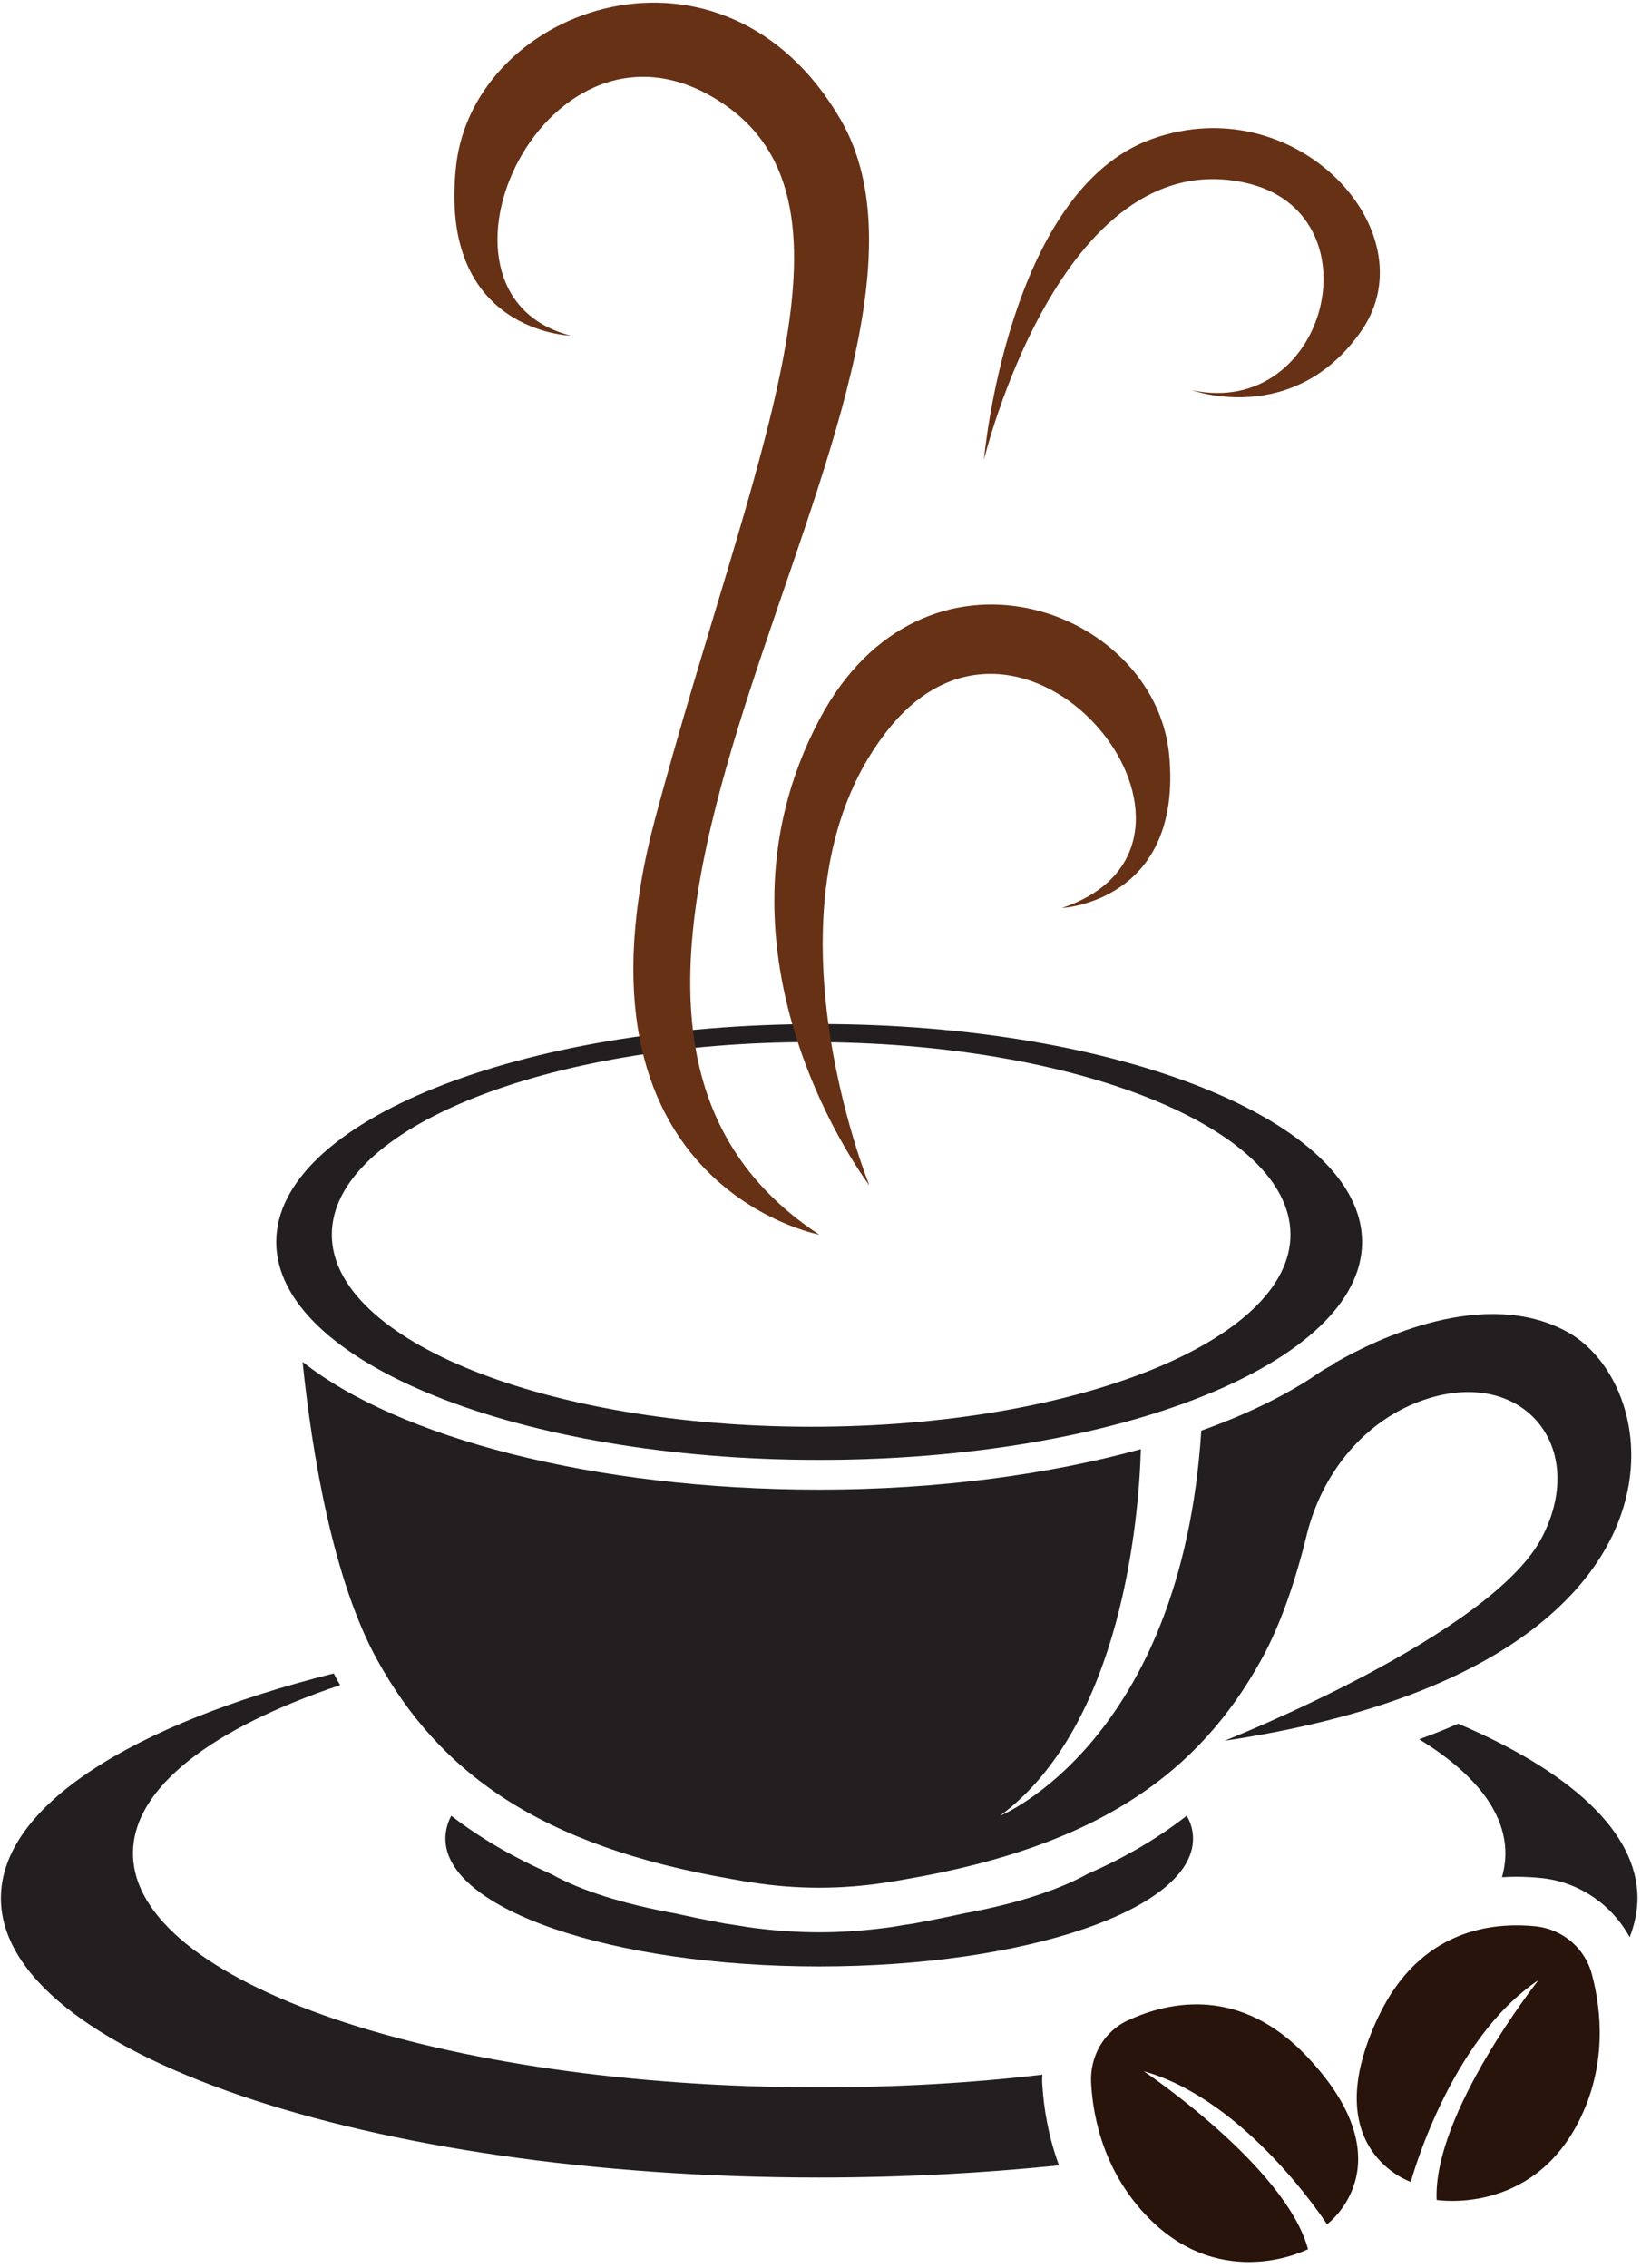<svg width="186" height="257" viewBox="0 0 186 257" fill="none" xmlns="http://www.w3.org/2000/svg">
<path fill-rule="evenodd" clip-rule="evenodd" d="M154.388 140.724C154.388 154.368 126.823 165.416 92.85 165.416C58.877 165.416 31.312 154.368 31.312 140.724C31.312 127.079 58.877 116.031 92.85 116.031C126.823 116.031 154.388 127.079 154.388 140.724ZM146.268 139.895C146.268 127.853 121.962 118.075 91.967 118.075C61.971 118.075 37.61 127.853 37.61 139.895C37.61 151.882 61.971 161.66 91.967 161.66C121.962 161.66 146.268 151.882 146.268 139.895Z" fill="#231F20"/>
<path d="M92.855 139.893C92.855 139.893 63.135 134.313 74.294 92.607C85.176 52.06 99.152 23.169 81.862 11.679C62.086 -1.523 45.955 33.223 64.682 38.029C64.682 38.029 49.601 37.642 51.7 18.75C53.744 0.631 82.028 -9.257 95.285 13.558C112.741 43.719 51.535 112.714 92.855 139.893Z" fill="#673115"/>
<path d="M98.542 134.313C98.542 134.313 85.119 101.39 101.028 82.221C116.827 63.274 141.961 95.645 120.362 102.881C120.362 102.881 134.117 102.218 132.515 85.481C130.858 68.798 104.619 59.297 92.853 81.558C78.711 108.35 98.542 134.313 98.542 134.313Z" fill="#673115"/>
<path d="M111.523 52.115C111.523 52.115 120.141 16.208 141.022 20.683C156.379 23.942 150.523 47.53 135.111 44.215C135.111 44.215 146.767 48.469 154.39 37.365C161.958 26.207 146.877 9.856 130.526 15.766C114.175 21.622 111.523 52.115 111.523 52.115Z" fill="#673115"/>
<path d="M123.291 212.312C119.922 214.19 115.061 215.737 109.316 216.786C107.474 217.191 105.559 217.578 103.571 217.946C102.76 218.057 101.95 218.186 101.14 218.333C98.378 218.72 95.616 218.941 92.854 218.941C90.092 218.941 87.33 218.72 84.623 218.333C83.776 218.186 82.947 218.057 82.137 217.946C80.185 217.578 78.289 217.191 76.447 216.786C70.702 215.737 65.897 214.245 62.527 212.367C58.273 210.489 54.517 208.335 51.147 205.738C50.705 206.567 50.484 207.451 50.484 208.335C50.484 216.344 69.432 222.808 92.854 222.808C116.276 222.808 135.223 216.344 135.223 208.335C135.223 207.451 135.002 206.567 134.505 205.738C131.246 208.279 127.49 210.489 123.291 212.312Z" fill="#231F20"/>
<path d="M177.701 150.942C168.31 145.75 156.047 151.716 151.407 154.367C151.407 154.367 151.407 154.349 151.407 154.312C151.333 154.386 151.241 154.478 151.131 154.588C150.081 155.141 149.529 155.527 149.529 155.527C145.938 158.013 141.408 160.223 136.16 162.101C133.896 197.4 113.346 205.741 113.346 205.741C127.156 195.521 129.09 171.989 129.311 164.2C118.87 167.073 106.331 168.785 92.852 168.785C67.275 168.785 45.124 162.874 34.297 154.312C35.402 164.973 37.777 179.06 42.749 188.064C49.764 200.769 61.089 209.166 83.019 212.922C83.792 213.07 84.566 213.198 85.339 213.309C90.311 214.082 95.393 214.082 100.365 213.309C101.138 213.198 101.911 213.07 102.685 212.922C124.615 209.166 135.939 200.769 142.955 188.064C145.165 184.087 146.877 179.005 148.148 173.757C149.805 167.238 154.169 161.549 160.356 159.007C172.011 154.257 180.242 163.482 174.829 174.088C169.194 185.247 138.812 197.234 138.812 197.234C192.948 189.169 189.467 157.516 177.701 150.942Z" fill="#231F20"/>
<path d="M180.46 223.803C179.742 220.876 177.256 218.666 174.218 218.279C169.136 217.727 160.96 218.611 156.264 228.444C149.028 243.579 159.91 247.225 159.91 247.225C159.91 247.225 164.219 231.15 174.383 224.356C174.383 224.356 162.396 239.492 162.838 249.269C162.838 249.269 173.5 251.037 178.913 240.431C182.172 234.078 181.509 227.781 180.46 223.803Z" fill="#28140B"/>
<path d="M170.629 209.995C170.629 210.879 170.5 211.781 170.242 212.702C170.758 212.665 171.274 212.646 171.789 212.646C172.82 212.646 173.852 212.702 174.883 212.812C179.081 213.309 182.727 215.85 184.715 219.496C185.268 218.06 185.599 216.568 185.599 215.077C185.599 207.564 177.976 200.714 165.271 195.301C163.871 195.927 162.398 196.516 160.852 197.068C167.094 200.88 170.629 205.299 170.629 209.995Z" fill="#231F20"/>
<path d="M118.151 236.343C118.114 235.901 118.114 235.477 118.151 235.072C110.196 236.011 101.689 236.509 92.85 236.509C49.873 236.509 15.072 224.632 15.072 209.993C15.072 202.536 24.076 195.796 38.549 190.935C38.475 190.788 38.402 190.659 38.328 190.548C38.144 190.217 37.978 189.904 37.831 189.609C14.961 195.354 0.102 204.635 0.102 215.075C0.102 232.531 41.642 246.728 92.85 246.728C102.297 246.728 111.411 246.231 120.029 245.347C118.813 242.033 118.316 238.884 118.151 236.343Z" fill="#231F20"/>
<path d="M123.675 236.01C123.51 232.972 125.167 230.1 127.929 228.884C132.624 226.73 140.634 225.073 148.147 233.027C159.692 245.236 150.412 252.03 150.412 252.03C150.412 252.03 141.408 237.999 129.641 234.685C129.641 234.685 145.716 245.457 148.257 254.847C148.257 254.847 138.646 259.819 130.249 251.367C125.222 246.285 123.896 240.154 123.675 236.01Z" fill="#28140B"/>
</svg>
